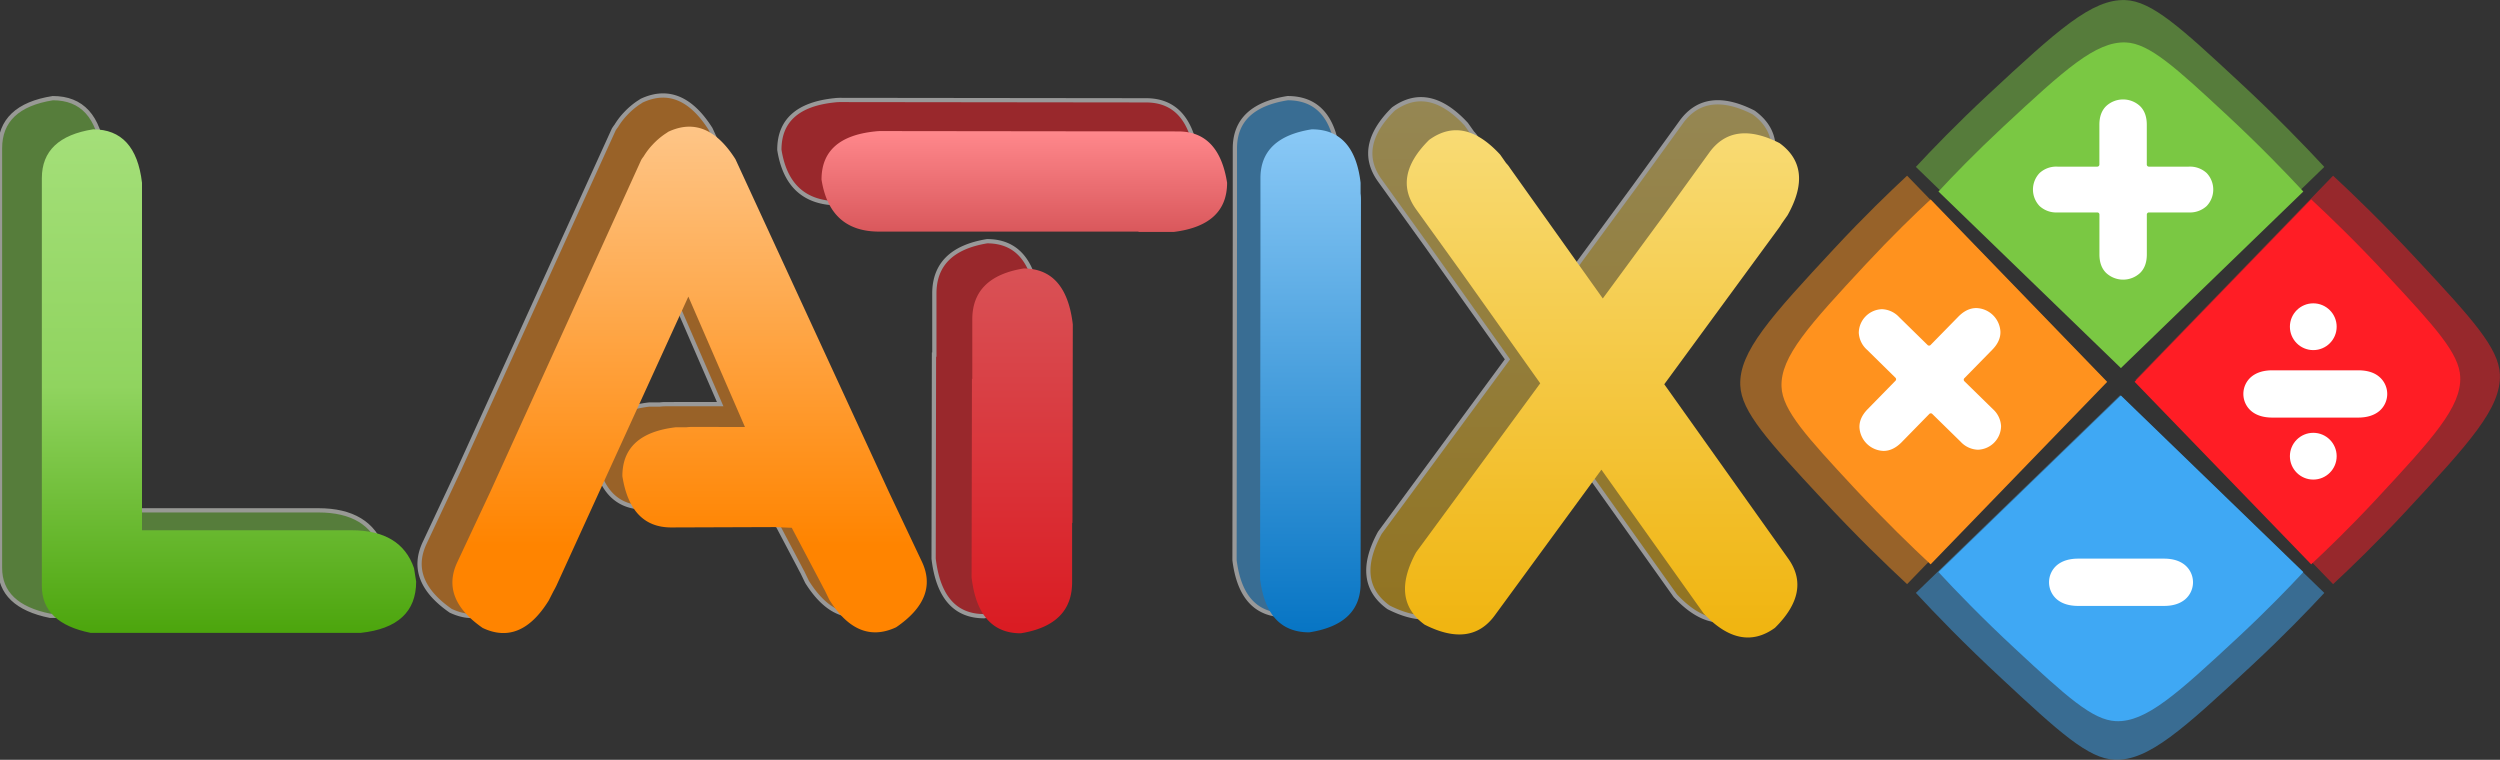 <?xml version="1.0" encoding="utf-8"?>
<svg viewBox="0 0 1173.95 356.8" xmlns="http://www.w3.org/2000/svg" xmlns:xlink="http://www.w3.org/1999/xlink" xmlns:bx="https://boxy-svg.com">
  <rect x="0" y="0" width="1173.95" height="356.8" fill="#333333" stroke="none"/>
  <defs>
    <linearGradient id="gradient-5-1" gradientUnits="userSpaceOnUse" x1="1054.873" y1="419.594" x2="1054.873" y2="664.395" xlink:href="#gradient-5"/>
    <linearGradient id="gradient-5" bx:pinned="true">
      <stop style="stop-color: rgb(248, 219, 116);" offset="0"/>
      <stop style="stop-color: rgb(240, 180, 15);" offset="1"/>
    </linearGradient>
    <linearGradient id="gradient-1-0" gradientUnits="userSpaceOnUse" x1="424.725" y1="433.73" x2="424.725" y2="670.19" xlink:href="#gradient-1"/>
    <linearGradient id="gradient-1" bx:pinned="true">
      <stop style="stop-color: rgb(164, 223, 121);" offset="0"/>
      <stop offset="0.51" style="stop-color: rgb(144, 212, 95);"/>
      <stop offset="1" style="stop-color: rgb(76, 165, 13);"/>
    </linearGradient>
    <linearGradient id="gradient-2-0" gradientUnits="userSpaceOnUse" x1="641.012" y1="432.484" x2="641.012" y2="670.266" xlink:href="#gradient-2"/>
    <linearGradient id="gradient-2" bx:pinned="true">
      <stop style="stop-color: rgb(254, 197, 135);" offset="0"/>
      <stop style="stop-color: rgb(255, 132, 0);" offset="0.827"/>
    </linearGradient>
    <linearGradient id="gradient-3-0" gradientUnits="userSpaceOnUse" x1="798.185" y1="434.55" x2="798.185" y2="670.38" xlink:href="#gradient-3"/>
    <linearGradient id="gradient-3" bx:pinned="true">
      <stop style="stop-color: rgb(255, 136, 140);" offset="0"/>
      <stop offset="0.204" style="stop-color: rgb(217, 87, 91);"/>
      <stop style="stop-color: rgb(218, 27, 34);" offset="1"/>
    </linearGradient>
    <linearGradient id="gradient-4-0" gradientUnits="userSpaceOnUse" x1="932.585" y1="433.73" x2="932.585" y2="669.94" xlink:href="#gradient-4"/>
    <linearGradient id="gradient-4" bx:pinned="true">
      <stop style="stop-color: rgb(138, 201, 246);" offset="0"/>
      <stop style="stop-color: rgb(7, 117, 196);" offset="1"/>
    </linearGradient>
    <linearGradient id="gradient-5-0" gradientUnits="userSpaceOnUse" x1="1069.469" y1="434.162" x2="1069.469" y2="672.354" xlink:href="#gradient-5"/>
    <style>.cls-1{opacity:0.49;}.cls-2{fill:#3fa8f4;}.cls-3{fill:#7ac843;}.cls-4{fill:#ff1d25;}.cls-5{fill:#ff921e;}.cls-6{fill:#fff;}.cls-7{opacity:0.5;}.cls-8{fill:#1c4393;}</style>
  </defs>
  <g class="cls-1">
    <path class="cls-2" d="M1216.84,651.42l95.9-92.81,95.9,92.81c-7.56,8.14-19.14,20.18-34,34-32.25,30-48.69,45-64.46,44.33-12.36-.5-26.1-13-53.09-38.14C1239.49,675.3,1225.83,661.1,1216.84,651.42Z" transform="translate(-317.19 -373)" style="stroke-width: 2px;"/>
    <path class="cls-3" d="M1408.64,451.38l-95.9,92.81-95.9-92.81c7.56-8.13,19.14-20.18,34-34,32.25-30,48.7-45,64.46-44.33,12.36.5,26.11,13.05,53.1,38.15C1386,427.5,1399.66,441.71,1408.64,451.38Z" transform="translate(-317.19 -373)" style="stroke-width: 2px;"/>
    <path class="cls-4" d="M1412.76,455.5q-46.4,48-92.81,95.9,46.41,48,92.81,95.9c8.14-7.56,20.18-19.14,34-34,30-32.25,45-48.7,44.33-64.46-.5-12.36-13-26.1-38.14-53.09C1436.64,478.15,1422.44,464.49,1412.76,455.5Z" transform="translate(-317.19 -373)" style="stroke-width: 2px;"/>
    <path class="cls-5" d="M1212.72,647.3l92.81-95.9-92.81-95.9c-8.13,7.56-20.18,19.14-34,34-30,32.25-45,48.7-44.33,64.46.5,12.36,13.06,26.11,38.15,53.09C1188.84,624.65,1203.05,638.31,1212.72,647.3Z" transform="translate(-317.19 -373)" style="stroke-width: 2px;"/>
  </g>
  <path class="cls-2" d="M1227.45,641.64l85.67-82.91,85.67,82.91c-6.75,7.26-17.1,18-30.4,30.39-28.81,26.79-43.5,40.18-57.59,39.61-11-.45-23.32-11.66-47.43-34.08C1247.68,663,1235.47,650.28,1227.45,641.64Z" transform="matrix(1, 0, 0, 1, -317.19, -373)"/>
  <path class="cls-3" d="M1398.79,462.93l-85.67,82.91-85.67-82.91c6.75-7.27,17.09-18,30.4-30.4,28.81-26.79,43.5-40.17,57.58-39.6,11,.44,23.32,11.66,47.43,34.08C1378.56,441.6,1390.76,454.29,1398.79,462.93Z" transform="matrix(1, 0, 0, 1, -317.19, -373)"/>
  <path class="cls-4" d="M1402.47,466.61q-41.46,42.84-82.91,85.67L1402.47,638c7.27-6.76,18-17.1,30.4-30.4,26.79-28.81,40.17-43.51,39.6-57.59-.44-11-11.66-23.32-34.07-47.43C1423.81,486.84,1411.11,474.64,1402.47,466.61Z" transform="matrix(1, 0, 0, 1, -317.19, -373)"/>
  <path class="cls-5" d="M1223.77,638l82.91-85.68q-41.46-42.82-82.91-85.67c-7.27,6.75-18,17.1-30.4,30.4-26.79,28.81-40.18,43.51-39.61,57.59.45,11,11.67,23.32,34.08,47.43C1202.43,617.72,1215.12,629.93,1223.77,638Z" transform="matrix(1, 0, 0, 1, -317.19, -373)"/>
  <path class="cls-6" d="M1283.33,472.76a11.54,11.54,0,0,1-8.39-3,11.22,11.22,0,0,1,0-15.51,11.54,11.54,0,0,1,8.39-3h18.6a1,1,0,0,0,1.09-1.09v-18.6q0-5.66,3.2-8.76a11.69,11.69,0,0,1,15.86,0q3.2,3.11,3.2,8.76v18.6a1,1,0,0,0,1.09,1.09H1345a11.57,11.57,0,0,1,8.39,3,11.25,11.25,0,0,1,0,15.51,11.57,11.57,0,0,1-8.39,3h-18.61a1,1,0,0,0-1.09,1.09v18.61q0,5.66-3.2,8.75a11.69,11.69,0,0,1-15.86,0q-3.2-3.09-3.2-8.75V473.85a1,1,0,0,0-1.09-1.09Z" transform="matrix(1, 0, 0, 1, -317.19, -373)"/>
  <path class="cls-6" d="M1193.92,537.26a11.51,11.51,0,0,1-3.88-8,11.24,11.24,0,0,1,10.86-11.07,11.54,11.54,0,0,1,8.1,3.74l13.27,13a1,1,0,0,0,1.55,0l13-13.27q3.95-4,8.41-4a11.69,11.69,0,0,1,11.32,11.11q.11,4.46-3.86,8.49l-13,13.27a1,1,0,0,0,0,1.55l13.28,13a11.51,11.51,0,0,1,3.88,8A11.23,11.23,0,0,1,1246,584.18a11.55,11.55,0,0,1-8.1-3.72l-13.27-13a1,1,0,0,0-1.55,0l-13,13.28q-4,4-8.41,4a11.69,11.69,0,0,1-11.32-11.12q-.1-4.44,3.85-8.48l13-13.28a1,1,0,0,0,0-1.54Z" transform="matrix(1, 0, 0, 1, -317.19, -373)"/>
  <path class="cls-6" d="M1293.11,657.53q-6.36,0-10.06-3.1a10.55,10.55,0,0,1,0-16q3.71-3.11,10.06-3.11h40.2q6.35,0,10,3.11a10.55,10.55,0,0,1,0,16q-3.7,3.11-10,3.1Z" transform="matrix(1, 0, 0, 1, -317.19, -373)"/>
  <path class="cls-6" d="M1384.3,569.09q-6.35,0-10-3.1a10.55,10.55,0,0,1,0-16q3.7-3.11,10-3.1h40.2c4.24,0,7.58,1,10,3.1a10.53,10.53,0,0,1,0,16c-2.47,2.07-5.81,3.1-10,3.1Z" transform="matrix(1, 0, 0, 1, -317.19, -373)"/>
  <circle class="cls-6" cx="1086.27" cy="153.42" r="10.98"/>
  <circle class="cls-6" cx="1086.27" cy="214.22" r="10.98"/>
  <g class="cls-7">
    <path class="cls-3" d="M342,419.09q20.52,0,23.58,25.79V612.64h101.1q23.91,0,30.19,18.32l1,6.45q0,21.89-26.8,24.77H340.77q-23.58-4.75-23.58-22.56V442.67Q317.19,423,342,419.09Z" transform="translate(-317.19 -373)" style="stroke: rgb(253, 255, 247); stroke-width: 2px;"/>
    <path class="cls-5" d="M655.37,562.77l-27.31-62.93L564.27,639.45c-.45.9-.9,1.75-1.35,2.54l-2.21,4.58q-13.58,21.88-31.89,13.23-20.52-14.25-12.21-31.89l15.77-33.59,73-160.47a15.37,15.37,0,0,1,1.18-1.7,32.53,32.53,0,0,1,4.41-5.76,35.15,35.15,0,0,1,5.94-5.09c.57-.34,1.07-.68,1.53-1q18.48-8.65,32.4,13.23l74,160.47,15.94,33.59q8.49,17.64-12.38,31.89-18.49,8.65-32.23-13.23l-2.21-4.58c-.45-.79-.9-1.64-1.35-2.54l-14.59-27.65-8.31-.34-49.88.17q-19.66,0-23.57-24.77,0-20.52,25.78-23.58H627a23.74,23.74,0,0,1,2.88-.17Z" transform="translate(-317.19 -373)" style="stroke-width: 2px; stroke: rgb(255, 255, 255);"/>
    <path class="cls-4" d="M710.31,468.46q-23.25-.34-27.15-25.11,0-20.52,25.79-23.24a23.74,23.74,0,0,1,2.88-.17l143.51.17q19.68,0,23.58,24.77,0,20.52-25.78,23.75h-17v-.17Zm93.8,140.62v28.67q0,20.52-24.76,24.6-20.54,0-23.75-27l.17-95.84h.17V510.86q0-20.52,24.76-24.59,20.53,0,23.75,27l-.17,95.84Z" transform="translate(-317.19 -373)" style="stroke-width: 2px; stroke: rgb(255, 255, 255);"/>
    <path class="cls-2" d="M897.07,479.82V442.67q0-19.68,24.77-23.58,20.52,0,23.58,25.79V450a23.74,23.74,0,0,1,.17,2.88l-.17,185.41q0,19.68-24.77,23.58-20.52,0-23.75-25.79Z" transform="translate(-317.19 -373)" style="stroke-width: 2px; stroke: rgb(255, 255, 255);"/>
    <path class="cls-8" d="M1025.06,541.74,986.9,488l-21.72-30.19q-11.53-15.94,6.28-33.59,16.62-12,34.27,7.13l2.88,4.07a13.18,13.18,0,0,1,1.86,2.37l44.79,62.94,29.68-40.38,21.72-30q11.53-15.94,33.92-4.58,16.64,12,3.9,34.77l-2.88,4.07a24,24,0,0,1-1.7,2.55l-55,75,59.71,84q11.53,16-6.27,33.59-16.64,12-34.44-7l-49.36-69.38-51.4,70.23q-11.53,15.93-33.93,4.58-16.62-12-4.07-35Z" transform="translate(-317.19 -373)" style="fill: url(#gradient-5-1); stroke-width: 2px; stroke: rgb(255, 255, 255);"/>
  </g>
  <path class="cls-3" d="M360.93,433.73q20,0,22.94,25.08V622h98.36q23.28,0,29.38,17.82l1,6.27q0,21.3-26.08,24.1H359.78q-22.93-4.62-22.94-22V456.67Q336.84,437.52,360.93,433.73Z" transform="matrix(1, 0, 0, 1, -317.19, -373)" style="fill: url(#gradient-1-0);"/>
  <path class="cls-5" d="M667,573.51l-26.57-61.23-62,135.82c-.44.88-.88,1.71-1.32,2.48L574.86,655q-13.2,21.3-31,12.88-20-13.86-11.88-31L547.3,604.2l71-156.12a16,16,0,0,1,1.15-1.65,31.75,31.75,0,0,1,4.29-5.61,33.77,33.77,0,0,1,5.78-4.95c.55-.33,1-.66,1.49-1q18-8.42,31.52,12.87l72,156.12L750,636.55q8.25,17.16-12,31-18,8.42-31.36-12.88l-2.15-4.45c-.44-.77-.88-1.6-1.32-2.48l-14.19-26.9-8.09-.33-48.51.17q-19.15,0-22.94-24.1,0-20,25.08-22.94h4.95a22.75,22.75,0,0,1,2.81-.16Z" transform="matrix(1, 0, 0, 1, -317.19, -373)" style="fill: url(#gradient-2-0);"/>
  <path class="cls-4" d="M729.37,481.75q-22.62-.33-26.41-24.42,0-20,25.09-22.61a22.53,22.53,0,0,1,2.8-.17l139.62.17q19.14,0,22.94,24.09,0,20-25.09,23.11h-16.5v-.17Zm91.26,136.81v27.89q0,20-24.1,23.93-20,0-23.1-26.24l.17-93.24h.16V523q0-20,24.09-23.93,20,0,23.11,26.24l-.17,93.24Z" transform="matrix(1, 0, 0, 1, -317.19, -373)" style="fill: url(#gradient-3-0);"/>
  <path class="cls-2" d="M909.07,492.81V456.67q0-19.16,24.09-22.94,20,0,22.94,25.08v4.95a22.69,22.69,0,0,1,.17,2.81L956.1,647q0,19.14-24.09,22.94-20,0-23.11-25.09Z" transform="matrix(1, 0, 0, 1, -317.19, -373)" style="fill: url(#gradient-4-0);"/>
  <path class="cls-8" d="M1040.45,553l-37.13-52.31L982.2,471.35q-11.24-15.51,6.1-32.67,16.17-11.71,33.34,6.93l2.8,4a13,13,0,0,1,1.82,2.31l43.57,61.23,28.88-39.28,21.12-29.21q11.22-15.51,33-4.46,16.17,11.73,3.79,33.83l-2.8,4a24.09,24.09,0,0,1-1.65,2.47l-53.47,72.94,58.09,81.7q11.22,15.51-6.11,32.67-16.17,11.71-33.5-6.76l-48-67.5-50,68.32q-11.22,15.51-33,4.46-16.18-11.71-4-34Z" transform="matrix(1, 0, 0, 1, -317.19, -373)" style="fill: url(#gradient-5-0);"/>
</svg>